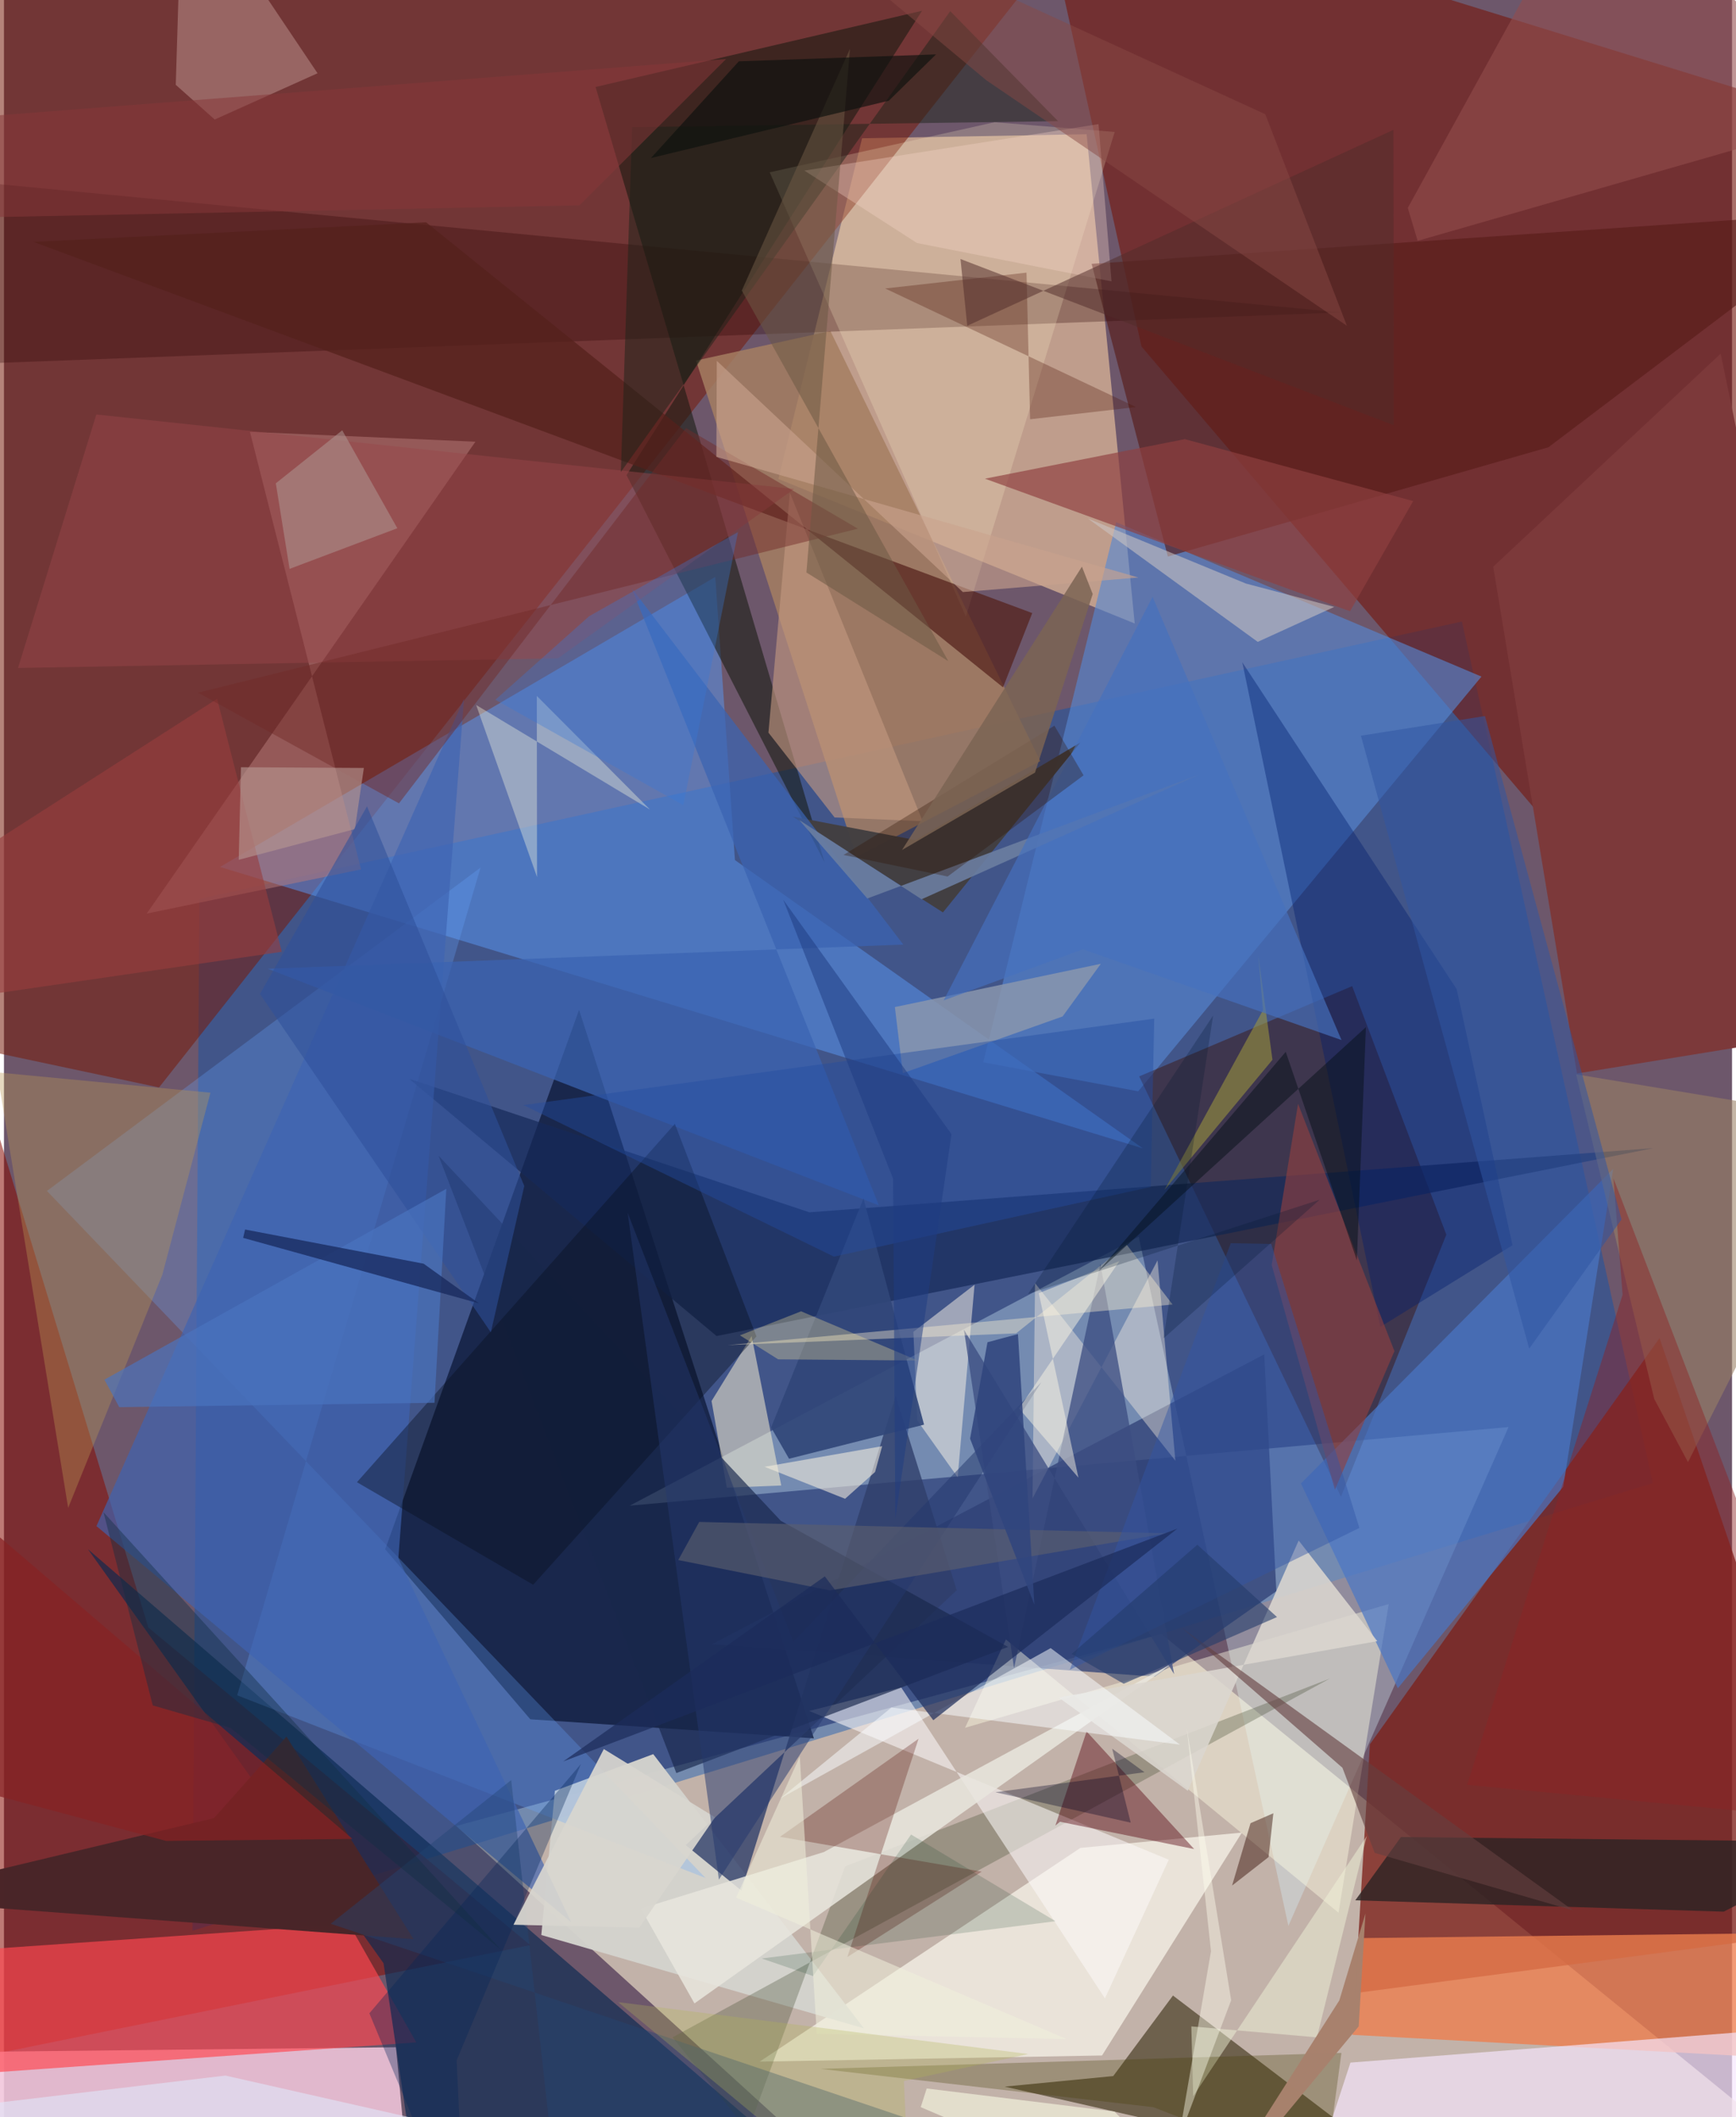 <svg xmlns="http://www.w3.org/2000/svg" width="228" height="278" viewBox="0 0 836 1024"><path fill="#6d576b" d="M0 0h836v1024H0z"/><path fill="#ebdec7" fill-opacity=".671" d="M898 1065.46L559.839 790.232l-340.971 92.933 195 177.408z"/><path fill="#0052b6" fill-opacity=".408" d="M91.238 933.8l3.302-499.06 610.77-134.125 92.377 416.704z"/><path fill="#e2bb9b" fill-opacity=".698" d="M547.025 301.558l-172.369-69.883L415.134 66.88l108.63-1.96z"/><path fill="#771b0b" fill-opacity=".541" d="M-62 496.833l137.023 29.138L491.006-1.423-36.58-7.53z"/><path fill="#741b11" fill-opacity=".627" d="M499.42-62L898 61.169v515.022L550.304 167.594z"/><path fill="#7d221b" fill-opacity=".78" d="M653.591 964.001L898 931.746 800.934 647.2 660.798 843.65z"/><path fill="#0c1735" fill-opacity=".733" d="M254.64 831.563l-70.205-82.223 93.788-260.89 113.596 352.323z"/><path fill="#870a00" fill-opacity=".541" d="M-62 353.422l131.86 433.75L254.593 940.78-62 1005.073z"/><path fill="#f1c5da" fill-opacity=".878" d="M37.373 1086L-62 992.949l251.634-2.76 8.195 88.047z"/><path fill="#d8f5ff" fill-opacity=".341" d="M548.962 598.171L302.758 728.23l425.118-38.005-106.5 241.249z"/><path fill="#5994ed" fill-opacity=".522" d="M104.526 419.318l446.44 136.109-197.338-139.443-9.501-136.954z"/><path fill="#5687d3" fill-opacity=".62" d="M714.778 327.242l-166.06 200.585-74.96-14.037 64.299-261.227z"/><path fill="#362b10" fill-opacity=".596" d="M683.007 1054.55l-198.869-45.328 52.5-5.102 28.893-38.948z"/><path fill="#ff4750" fill-opacity=".667" d="M-10.064 1002.703l209.552-14.87-32.543-57.274L-62 946.475z"/><path fill="#092951" fill-opacity=".643" d="M431.182 1085.92l-227.29.08-20.254-136.456L40.632 749.291z"/><path fill="#3c0d00" fill-opacity=".427" d="M549.194 520.606l97.61 203.294 50.973-126.75-45.555-120.197z"/><path fill="#ed7e4e" fill-opacity=".784" d="M891.652 997.166l-239.288-12.974 3.367-46.8 211.462-2.502z"/><path fill="#a57e62" fill-opacity=".843" d="M399.803 160.1l101.543 208.042-88.95 46.42-77.591-240.191z"/><path fill="#14190f" fill-opacity=".557" d="M286.204 42.07l110.803 375.09-95.83-187.363L444.13 5.203z"/><path fill="#f1ede2" fill-opacity=".835" d="M531.223 994.16l-165.604 2.97 155.138-103.36 78.117-7.417z"/><path fill="#d4d3ce" fill-opacity=".965" d="M266.523 866.154l-6.563 69.743 156.074 45.148-101.927-132.633z"/><path fill="#65a7ff" fill-opacity=".278" d="M339.37 908.287L20.793 576.018l209.776-156.406-117.744 400.356z"/><path fill="#f5e5fd" fill-opacity=".671" d="M822.032 1086H622.434l28.964-88.398L898 978.392z"/><path fill="#2e4075" fill-opacity=".745" d="M615.543 769.587l-58.852 41.362-214.046-15.714 267.045-140.18z"/><path fill="#162a59" fill-opacity=".706" d="M389.667 586.351l-193.672-64.598L344.743 646.19l453.147-90.886z"/><path fill="#2f3e6a" fill-opacity=".792" d="M431.367 675.172l29.56 93.958-131.093 123.287 26.913 21.99z"/><path fill="#b97c7a" fill-opacity=".506" d="M228.087 213.633L69.059 441.858l103.695-21.354-53.75-211.629z"/><path fill="#fffee4" fill-opacity=".431" d="M484.713 792.943l-19.759 42.73L669.9 775.836l-24.266 149.277z"/><path fill="#3a462c" fill-opacity=".294" d="M323.445 985.397l317.943-173.52L406.95 902.7l-47.04 127.88z"/><path fill="#4b77c5" fill-opacity=".702" d="M754.335 719.102l-80.011 97.444-46.874-99.06 151.08-152.17z"/><path fill="#571b18" fill-opacity=".631" d="M563.066 269.182l184.115-52.859L898 102.211l-371.806 25.397z"/><path fill="#2a0200" fill-opacity=".294" d="M-59.093 41.335L-62 177.753l708.88-26.62L-48.79 84.65z"/><path fill="#3e64b3" fill-opacity=".667" d="M222.569 337.953l-31.776 415.741L274.43 929.72 44.746 738.127z"/><path fill="#2e2424" fill-opacity=".816" d="M653.747 919.118l22.078-30.604L898 890.876 831.96 924.6z"/><path fill="#fcf8f7" fill-opacity=".565" d="M389.555 827.538l173.944 71.956-30.875 67.032-98.569-150.379z"/><path fill="#fdf1d0" fill-opacity=".522" d="M342.31 677.633l7.387 41.91 26.332-1.07-14.326-72.268z"/><path fill="#7d393a" fill-opacity=".988" d="M760.988 519.21L898 496.924l-67.504-325.888L720.46 274.098z"/><path fill="#fff6e4" fill-opacity=".392" d="M498.81 620.615l67.886 85.888-8.621-96.887-60.486 115.11z"/><path fill="#fff1ca" fill-opacity=".224" d="M537.344 63.825l-58.1-4.715-108.798 24.23 94.898 214.867z"/><path fill="#54201b" fill-opacity=".718" d="M483.314 332.447l14.145-35.924L14.313 116.994l189.913-9.467z"/><path fill="#fef5e7" fill-opacity=".498" d="M439.95 644.166l29.6-22.797-8.17 93.144-19.52-27.462z"/><path fill="#001e6f" fill-opacity=".392" d="M599.069 320.313l103.704 158.1 27.01 123.856-63.92 39.495z"/><path fill="#e8e6de" fill-opacity=".851" d="M396.618 895.782l169.067-91.506L334.04 968.983l-25.886-45.854z"/><path fill="#5a0714" fill-opacity=".439" d="M575.791 894.325l-52.05-56.888-15.096 45.515 2.224-1.839z"/><path fill="#423f41" fill-opacity=".976" d="M441.119 406.315l-59.643-11.389 72.78 46.37 66.472-82.147z"/><path fill="#19274c" fill-opacity=".667" d="M210.273 559.015l165.56 176.565 109.942 60.98-160.493 61.02z"/><path fill="#bc9853" fill-opacity=".365" d="M-3.25 518.687l103.146 9.816-23.265 87.992-45.575 112.829z"/><path fill="#3b63b2" fill-opacity=".725" d="M127.623 468.554L435.07 456.86 303.617 284.4l119.627 298.57z"/><path fill="#4a2629" fill-opacity=".996" d="M101.594 879.353L-62 918.489l260.161 19.423-61.482-97.963z"/><path fill="#3c4d81" fill-opacity=".757" d="M566.075 809.724L530.418 611.3l-41.766 195.498-24.244-163.669z"/><path fill="#314678" fill-opacity=".914" d="M371.129 690.417l8.669 15.127 65.326-16.496-29.3-109.359z"/><path fill="#c8a39e" fill-opacity=".439" d="M151.702 35.435L86.268-62 83.113 41.023l18.842 16.783z"/><path fill="#903f40" fill-opacity=".62" d="M626.045 533.855l46.634 119.653-28.803 67.01-30.583-108.677z"/><path fill="#8e4040" fill-opacity=".667" d="M474.59 231.521l176.607 64.118 30.547-53.29-110.484-29.953z"/><path fill="#570d04" fill-opacity=".282" d="M473.016 905.246l-65.006 41.297 34.443-105.577-67.043 47.445z"/><path fill="#dbd7d0" fill-opacity=".871" d="M572.693 866.137l53.65-121.033 38.045 48.665-154.194 27.24z"/><path fill="#c49a80" fill-opacity=".608" d="M444.432 397.197l-64.22-158.85-10.374 115.992 32.008 41.037z"/><path fill="#09101e" fill-opacity=".404" d="M364.028 646.372l-39.453-102.81-153.807 173.33 85.26 49.599z"/><path fill="#99474a" fill-opacity=".475" d="M44.692 200.47L6.804 323.079l261.221-4.678 114.211-81.902z"/><path fill="#1b2319" fill-opacity=".478" d="M303.884 61.508l-5.442 166.78L457.787 5.408l52.156 53.19z"/><path fill="#ccc5c2" fill-opacity=".565" d="M524.333 250.752l76.45 31.479 42.789 11.311-37.034 16.905z"/><path fill="#998064" fill-opacity=".58" d="M760.552 519.615l37.802 156.993 16.328 30.578L898 542.346z"/><path fill="#f1f2df" fill-opacity=".388" d="M228.436 340.985L312.5 391.53l-54.72-54.929.114 87.59z"/><path fill="#8996ae" fill-opacity=".847" d="M512.14 491.63l18.504-25.476-99.636 20.93 3.85 31.953z"/><path fill="#fff2d1" fill-opacity=".388" d="M565.343 630.952l-22.207-28.938-53.476 42.881-139.565 5.69z"/><path fill="#fafdff" fill-opacity=".506" d="M506.368 797.132l62.536 46.684-139.565-17.956-53.78 43.964z"/><path fill="#f1f4d8" fill-opacity=".475" d="M635.178 985.409l-60.757-5.32.902 33.792 83.962-125.86z"/><path fill="#433c00" fill-opacity=".286" d="M394.984 1000.64l252.042-7.712-7.855 58.559-83.12-32.322z"/><path fill="#224572" fill-opacity=".412" d="M582.036 1073.498L158.087 930.453l87.314-69.5 19.517 176.684z"/><path fill="#d8d6cf" fill-opacity=".925" d="M290.187 845.958l-43.713 84.972 60.902 1.429 36.62-53.395z"/><path fill="#4c1206" fill-opacity=".294" d="M547.676 196.888l-51.256 5.887-1.74-70.909-68.36 7.66z"/><path fill="#934d4c" fill-opacity=".592" d="M679.136 100.55L768.628-62 898 54.94l-214.091 61.542z"/><path fill="#25396d" fill-opacity=".506" d="M381.87 794.132l120.017-125.665L345.865 909.09l-44.138-322.545z"/><path fill="#234da2" fill-opacity=".435" d="M556.465 492.674l-1.657 81.416-153.28 33.696-150.194-73.29z"/><path fill="#5c5f6f" fill-opacity=".627" d="M326.2 754.55l73.373 14.663 163.119-27.623-226.343-5.48z"/><path fill="#8d2325" fill-opacity=".455" d="M707.86 863.263L898 881.349 778.629 569.93l4.422 56.28z"/><path fill="#9f983d" fill-opacity=".561" d="M561.47 575.512l52.195-62.934-6.867-50.564 2.282 26.569z"/><path fill="#fad9cb" fill-opacity=".325" d="M387.224 82.509l142.3-22.476 6.281 76.058-94.14-18.564z"/><path fill="#6b7ea0" fill-opacity=".898" d="M384.732 396.608l32.936 37.957 160.868-60.079-134.6 60.455z"/><path fill="#3256a6" fill-opacity=".447" d="M655.718 738.998L515.63 807.6l77.865-206.312 19.576.366z"/><path fill="#644040" fill-opacity=".612" d="M647.515 855.001l15.612 41.184 96.002 27.832L569.5 787.076z"/><path fill="#feec9c" fill-opacity=".31" d="M385.619 634.24l56.474 23.796-67.548-.568-18.496-11.608z"/><path fill="#af9995" fill-opacity=".518" d="M138.176 275.15l-6.662-41.384 32.133-25.646 26.655 47.37z"/><path fill="#fff8e6" fill-opacity=".463" d="M539.61 609.964l-38.992 15.491 19.176 89.239-28.742-33.465z"/><path fill="#3056a3" fill-opacity=".529" d="M737.862 652.277l-81.386-296.44 60.005-9.515 66.076 243.483z"/><path fill="#973d3e" fill-opacity=".608" d="M134.398 460.347l-31.286-122.366-148.943 95.565-1.599 53.245z"/><path fill="#702b28" fill-opacity=".463" d="M191.1 388.557L93.903 335.03l319.201-79.334-83.134-48.638z"/><path fill="#3879da" fill-opacity=".333" d="M355.113 257.353l-26.46 132.092-90.92-50.976 45.37-40.436z"/><path fill="#f5eddf" fill-opacity=".576" d="M421.415 711.958l3.443-12.496-56.91 9.971 38.965 15.472z"/><path fill="#1c2b5a" fill-opacity=".698" d="M397.098 762.434l52.49 69.575 118.069-92.665L270.572 851.94z"/><path fill="#862223" fill-opacity=".722" d="M78.433 890.376l-105.506-28.208L-62 692.208l230.625 197.205z"/><path fill="#360e05" fill-opacity=".455" d="M603.054 881.815l-8.926 30.175 17.655-13.786 2.322-21.198z"/><path fill="#b79691" fill-opacity=".62" d="M114.651 371.087l-1.07 44.764 56.18-14.853 4.353-29.564z"/><path fill="#2f509b" fill-opacity=".565" d="M175.636 389.992l76.08 183.64-16.173 70.772-111.712-163.688z"/><path fill="#050f18" fill-opacity=".482" d="M620.09 508.743l-90.624 106.125 129.4-118.06-4.364 112.745z"/><path fill="#4b75bf" fill-opacity=".663" d="M55.773 680.591l-7.176-13.3 165.399-92.298-5.706 103.478z"/><path fill="#512c2a" fill-opacity=".51" d="M672.184 62.81l.165 142.848-209.607-80.382 3.269 32.3z"/><path fill="#17295c" fill-opacity=".749" d="M203.013 611.204l26.773 19.188-114.07-31.679.938-4.04z"/><path fill="#caa38e" fill-opacity=".616" d="M344.85 174.518l-.205 46.45 204.147 58.35-84.907 7.042z"/><path fill="#4671bf" fill-opacity=".667" d="M555.668 288.643l91.397 214.393-125.09-43.891-67.392 24.726z"/><path fill="#052657" fill-opacity=".337" d="M223.186 1086L176.78 973.763l102.356-120.595-60.14 143.35z"/><path fill="#0e3c24" fill-opacity=".173" d="M438.839 887.295l-47.427 68.446-24.846-8.487 142.136-18.037z"/><path fill="#f1f0dc" fill-opacity=".537" d="M393.22 983.669l120.88 2.572-159.916-68.417 30.805-68.244z"/><path fill="#2e1300" fill-opacity=".314" d="M522.286 374.993l-65.778 48.943-50.344-10.424 102.015-62.52z"/><path fill="#884945" fill-opacity=".486" d="M354.296-62l255.91 117.241 39.475 102.331L475.233 38.815z"/><path fill="#e0e7f9" fill-opacity=".612" d="M107.134 1003.879L-62 1024.028l110.432 35.413 195.45-24.592z"/><path fill="#6c5843" fill-opacity=".537" d="M356.945 140.547l99.89 179.225-68.623-42.882 21.065-253.25z"/><path fill="#0c100d" fill-opacity=".639" d="M313.017 76.421l115.03-27.702 22.863-22.416-95.387 3.348z"/><path fill="#31457d" fill-opacity=".871" d="M475.804 649.198l14.741-3.958 7.95 130.89-31.11-80.305z"/><path fill="#233a6a" fill-opacity=".584" d="M615.867 782.11l-38.544-34.962-60.792 52.799 25.148 14.418z"/><path fill="#f0eeda" fill-opacity=".725" d="M443.508 1019.148L599.78 1086l-62.538-64.727-90.835-11.147z"/><path fill="#b2b656" fill-opacity=".294" d="M297.148 968.365l198.37 25.09-60.142 13.041 3.6 79.504z"/><path fill="#feffef" fill-opacity=".42" d="M568.233 1034.93l15.697-91.182-11.691-107.914 21.447 131.612z"/><path fill="#030222" fill-opacity=".329" d="M545.087 881.553l-8.954-35.77 15.62 11.389-72.107 9.666z"/><path fill="#a7816d" fill-opacity=".992" d="M580.553 1070.217l74.83-90.126 3.27-54.559-12.638 41.985z"/><path fill="#112f44" fill-opacity=".42" d="M48.146 731.394l23.835 93.46 37.626 10.882 130.887 107.358z"/><path fill="#7b6453" fill-opacity=".843" d="M521.488 274.068l-87.038 137.05 64.352-37.445 27.91-86.364z"/><path fill="#021731" fill-opacity=".243" d="M636.487 580.265l-75.52 67.065 23.99-156.146-89.542 134.696z"/><path fill="#863739" fill-opacity=".529" d="M349.347 28.556l-70.94 70.767L-62 106.156l8.586-46.442z"/><path fill="#203d82" fill-opacity=".518" d="M431.227 734.548l-1.092-164.432-53.152-134.957 81.412 113.4z"/></svg>